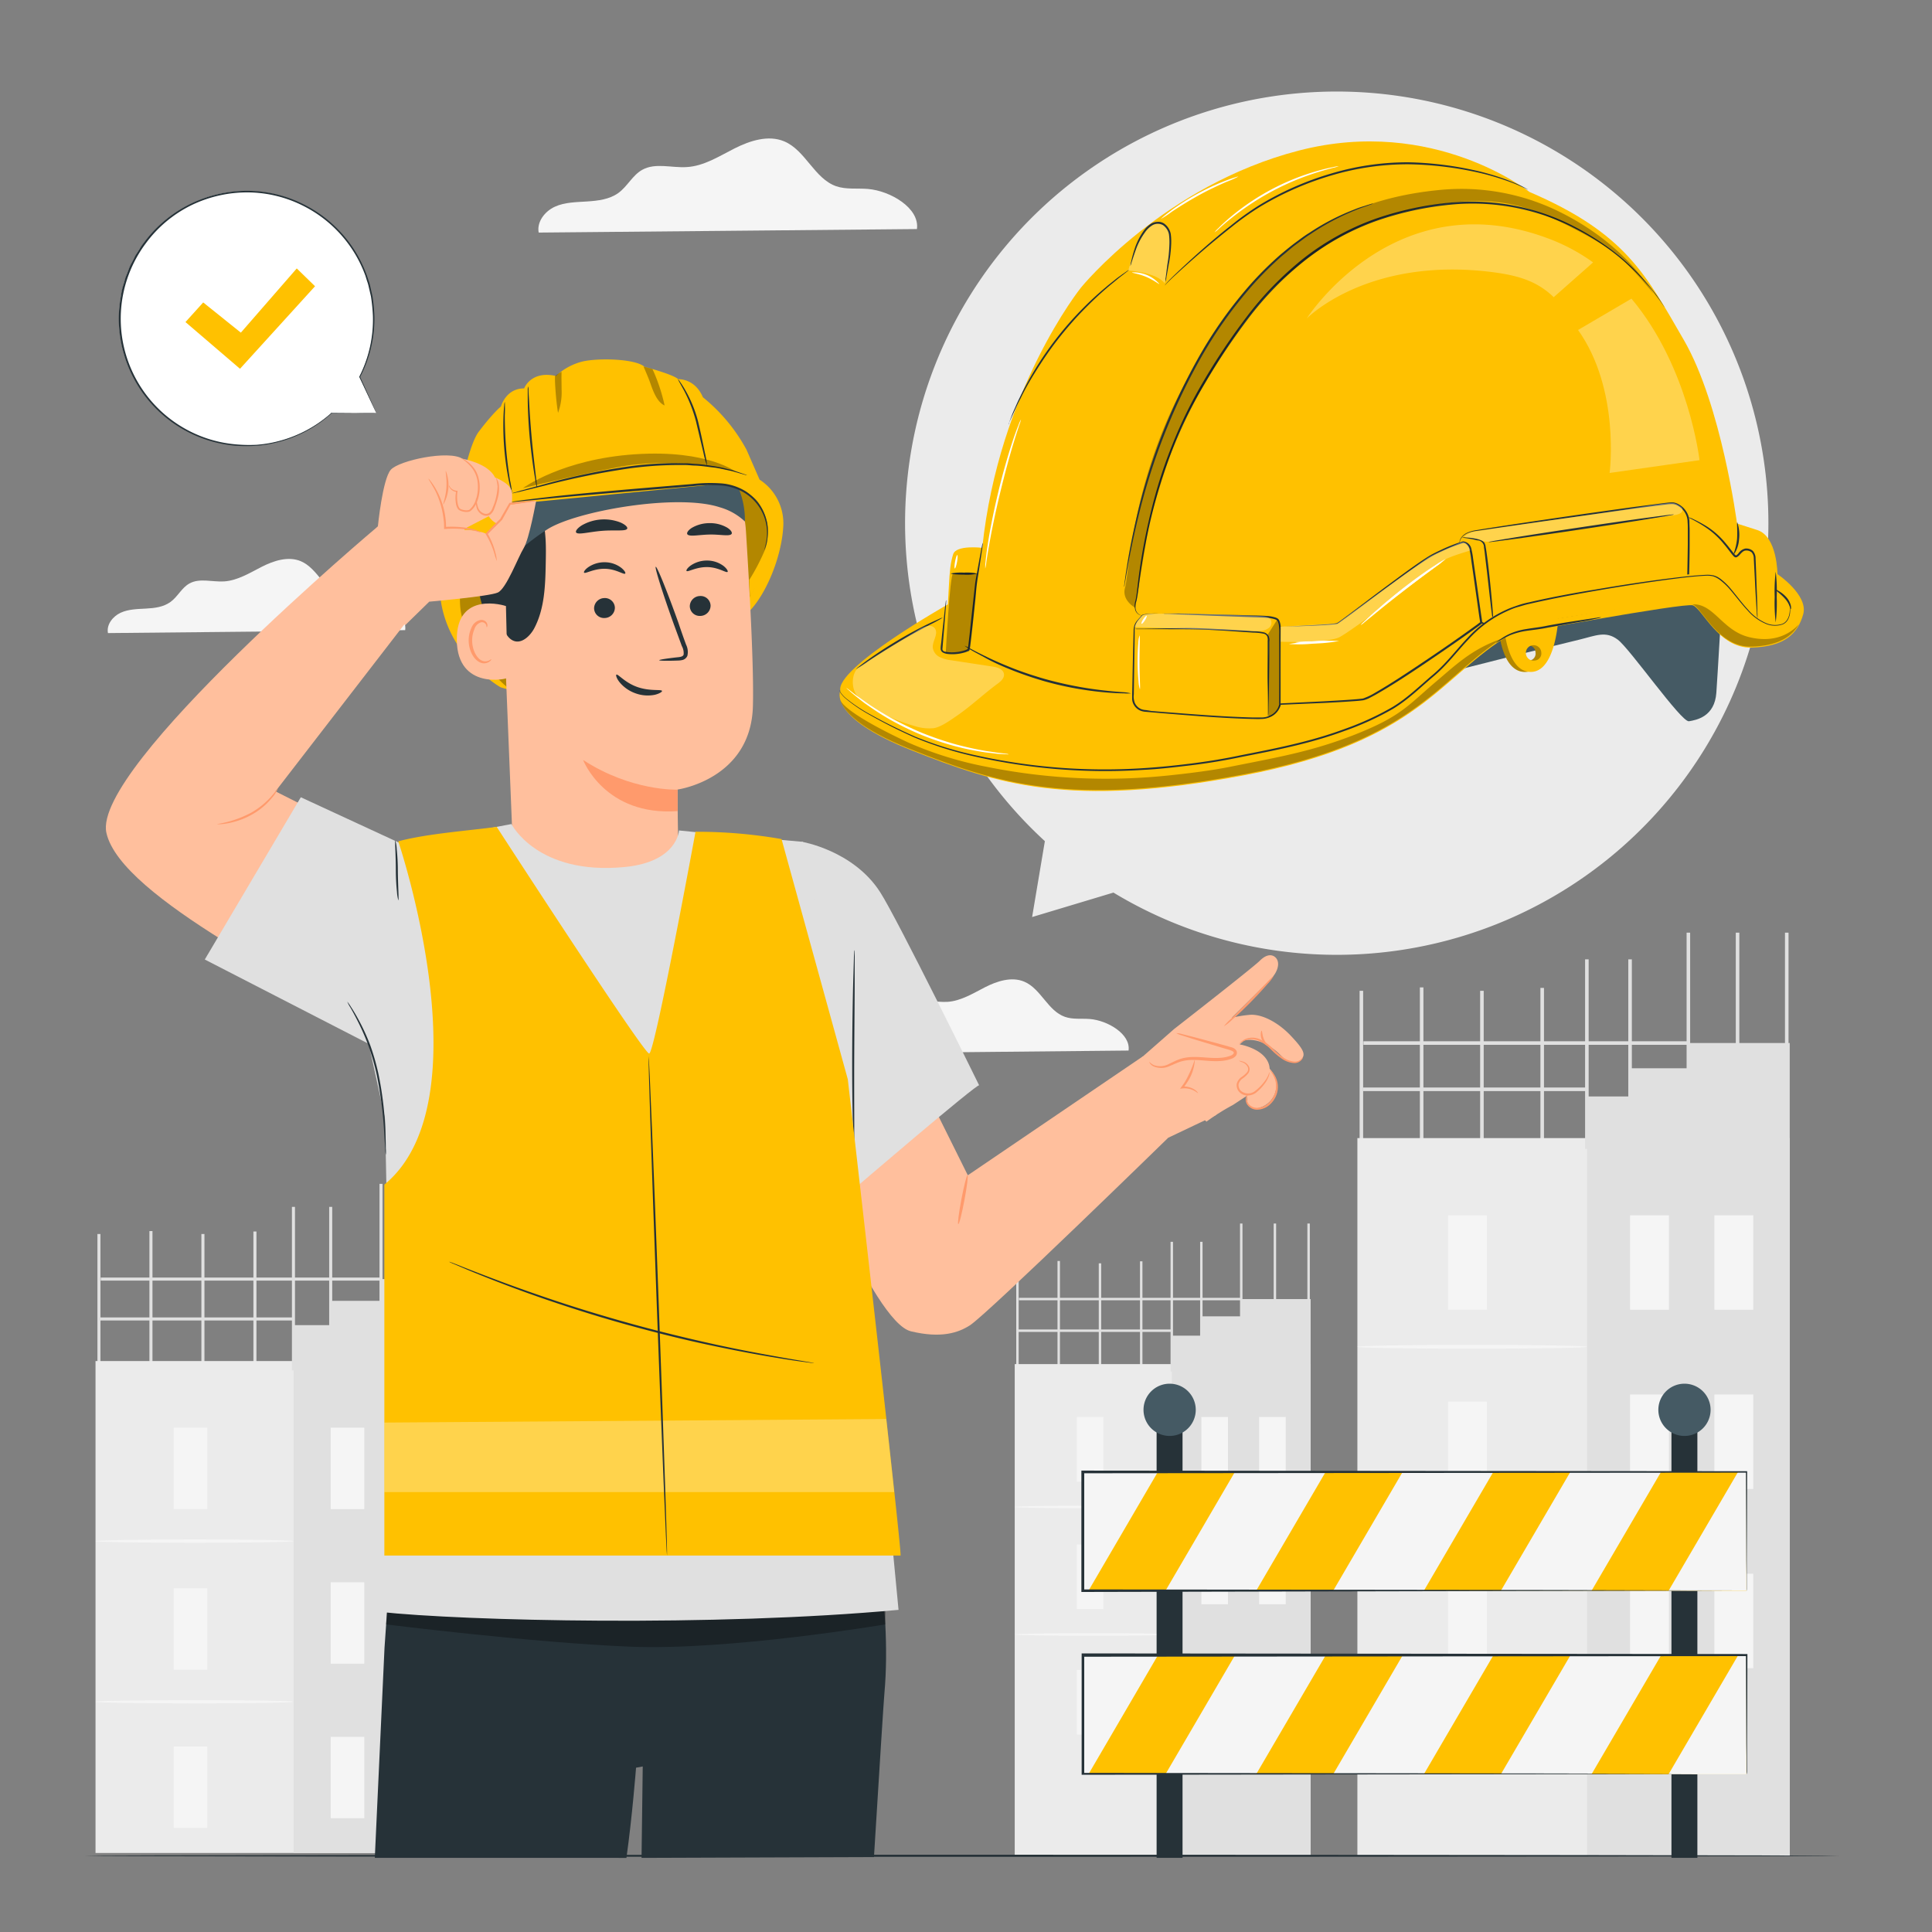 <svg xmlns="http://www.w3.org/2000/svg" viewBox="0 0 500 500"><rect x="0" y="0" width="500" height="500" fill="#808080" stroke="none"/><g id="freepik--background-complete--inject-16"><path d="M237.3,59.28c.75-5.44-6.93-9.92-12.7-10.38-2.75-.23-5.61.19-8.22-.71-5.64-2-7.9-9.27-13.41-11.6-4.12-1.73-8.87-.19-12.86,1.82S182.17,43,177.7,43.24c-3.88.25-8.09-1.19-11.49.71-2.53,1.41-3.86,4.33-6.19,6s-5.26,2-8.09,2.19-5.76.18-8.34,1.36-4.71,3.91-4.18,6.69Z" style="fill:#f5f5f5"></path><path d="M104.86,163.08c.59-4.28-5.44-7.8-10-8.17-2.16-.17-4.41.16-6.46-.55-4.44-1.55-6.21-7.29-10.55-9.12-3.23-1.36-7-.14-10.1,1.44s-6.25,3.56-9.75,3.79c-3.06.19-6.37-.94-9,.55-2,1.11-3,3.41-4.87,4.76s-4.13,1.6-6.35,1.72-4.54.15-6.56,1.08-3.71,3.07-3.28,5.26Z" style="fill:#f5f5f5"></path><path d="M292.07,271.88c.59-4.27-5.44-7.79-10-8.16-2.16-.17-4.41.16-6.46-.56-4.44-1.54-6.21-7.28-10.55-9.11-3.24-1.36-7-.15-10.1,1.43s-6.25,3.57-9.76,3.8c-3.05.19-6.36-.94-9,.55-2,1.11-3,3.4-4.87,4.76s-4.13,1.6-6.36,1.72-4.53.14-6.55,1.07-3.71,3.07-3.29,5.26Z" style="fill:#f5f5f5"></path><rect x="295.03" y="326.43" width="0.63" height="33.58" style="fill:#e0e0e0"></rect><rect x="284.36" y="326.95" width="0.63" height="33.58" style="fill:#e0e0e0"></rect><rect x="273.68" y="326.34" width="0.63" height="33.58" style="fill:#e0e0e0"></rect><rect x="263" y="326.95" width="0.63" height="33.58" style="fill:#e0e0e0"></rect><rect x="262.61" y="353.03" width="76.58" height="127.26" style="fill:#ebebeb"></rect><rect x="303.28" y="353.03" width="35.91" height="127.26" style="fill:#e0e0e0"></rect><rect x="278.67" y="366.71" width="6.89" height="16.73" style="fill:#f5f5f5"></rect><rect x="278.67" y="432.18" width="6.89" height="16.73" style="fill:#f5f5f5"></rect><path d="M303.28,390c0,.19-9.1.34-20.33.34s-20.34-.15-20.34-.34,9.11-.34,20.34-.34S303.28,389.81,303.28,390Z" style="fill:#f5f5f5"></path><rect x="278.67" y="399.69" width="6.89" height="16.73" style="fill:#f5f5f5"></rect><path d="M303.28,423c0,.19-9.1.34-20.33.34s-20.34-.15-20.34-.34,9.11-.34,20.34-.34S303.28,422.8,303.28,423Z" style="fill:#f5f5f5"></path><rect x="310.91" y="366.71" width="6.89" height="16.73" style="fill:#f5f5f5"></rect><rect x="325.85" y="366.71" width="6.89" height="16.73" style="fill:#f5f5f5"></rect><rect x="310.91" y="398.45" width="6.89" height="16.73" style="fill:#f5f5f5"></rect><rect x="325.85" y="398.45" width="6.89" height="16.73" style="fill:#f5f5f5"></rect><rect x="310.91" y="430.19" width="6.89" height="16.73" style="fill:#f5f5f5"></rect><rect x="325.85" y="430.19" width="6.89" height="16.73" style="fill:#f5f5f5"></rect><polygon points="303.28 354.76 303.28 345.66 310.91 345.66 310.91 340.66 321.24 340.66 321.24 336.2 339.19 336.2 339.19 354.05 303.28 354.76" style="fill:#e0e0e0"></polygon><rect x="302.94" y="321.38" width="0.63" height="33.58" style="fill:#e0e0e0"></rect><rect x="310.59" y="321.38" width="0.63" height="33.58" style="fill:#e0e0e0"></rect><rect x="320.92" y="316.65" width="0.63" height="33.58" style="fill:#e0e0e0"></rect><rect x="338.35" y="316.65" width="0.63" height="33.58" style="fill:#e0e0e0"></rect><rect x="329.63" y="316.65" width="0.63" height="33.58" style="fill:#e0e0e0"></rect><rect x="263.6" y="344.07" width="39.68" height="0.63" style="fill:#e0e0e0"></rect><rect x="263.69" y="335.88" width="57.63" height="0.63" style="fill:#e0e0e0"></rect><rect x="398.66" y="255.67" width="0.92" height="49.06" style="fill:#e0e0e0"></rect><rect x="383.06" y="256.42" width="0.92" height="49.06" style="fill:#e0e0e0"></rect><rect x="367.46" y="255.54" width="0.92" height="49.06" style="fill:#e0e0e0"></rect><rect x="351.86" y="256.42" width="0.92" height="49.06" style="fill:#e0e0e0"></rect><rect x="351.29" y="294.54" width="111.89" height="185.76" style="fill:#ebebeb"></rect><rect x="410.72" y="294.54" width="52.46" height="185.76" style="fill:#e0e0e0"></rect><rect x="374.75" y="314.52" width="10.06" height="24.44" style="fill:#f5f5f5"></rect><rect x="374.75" y="410.18" width="10.06" height="24.44" style="fill:#f5f5f5"></rect><path d="M410.72,348.55c0,.28-13.31.5-29.72.5s-29.71-.22-29.71-.5,13.3-.49,29.71-.49S410.72,348.28,410.72,348.55Z" style="fill:#f5f5f5"></path><rect x="374.75" y="362.71" width="10.06" height="24.44" style="fill:#f5f5f5"></rect><path d="M410.72,396.75c0,.27-13.31.5-29.72.5s-29.71-.23-29.71-.5,13.3-.5,29.71-.5S410.72,396.47,410.72,396.75Z" style="fill:#f5f5f5"></path><path d="M410.72,447.53c0,.27-13.31.49-29.72.49s-29.71-.22-29.71-.49,13.3-.5,29.71-.5S410.72,447.25,410.72,447.53Z" style="fill:#f5f5f5"></path><rect x="421.86" y="314.52" width="10.06" height="24.44" style="fill:#f5f5f5"></rect><rect x="443.68" y="314.52" width="10.06" height="24.44" style="fill:#f5f5f5"></rect><rect x="421.86" y="360.9" width="10.06" height="24.44" style="fill:#f5f5f5"></rect><rect x="443.68" y="360.9" width="10.06" height="24.44" style="fill:#f5f5f5"></rect><rect x="421.86" y="407.28" width="10.06" height="24.44" style="fill:#f5f5f5"></rect><rect x="443.68" y="407.28" width="10.06" height="24.44" style="fill:#f5f5f5"></rect><polygon points="410.72 297.06 410.72 283.76 421.86 283.76 421.86 276.46 436.95 276.46 436.95 269.94 463.18 269.94 463.18 296.02 410.72 297.06" style="fill:#e0e0e0"></polygon><rect x="410.22" y="248.28" width="0.92" height="49.06" style="fill:#e0e0e0"></rect><rect x="421.4" y="248.28" width="0.92" height="49.06" style="fill:#e0e0e0"></rect><rect x="436.49" y="241.37" width="0.92" height="49.06" style="fill:#e0e0e0"></rect><rect x="461.95" y="241.37" width="0.92" height="49.06" style="fill:#e0e0e0"></rect><rect x="449.22" y="241.37" width="0.92" height="49.06" style="fill:#e0e0e0"></rect><rect x="352.74" y="281.45" width="57.98" height="0.92" style="fill:#e0e0e0"></rect><rect x="352.86" y="269.48" width="84.21" height="0.92" style="fill:#e0e0e0"></rect><rect x="65.58" y="318.71" width="0.79" height="42.32" style="fill:#e0e0e0"></rect><rect x="52.12" y="319.36" width="0.79" height="42.32" style="fill:#e0e0e0"></rect><rect x="38.67" y="318.6" width="0.79" height="42.32" style="fill:#e0e0e0"></rect><rect x="25.21" y="319.36" width="0.79" height="42.32" style="fill:#e0e0e0"></rect><rect x="24.72" y="352.24" width="96.52" height="127.31" style="fill:#ebebeb"></rect><rect x="75.98" y="352.24" width="45.26" height="127.31" style="fill:#e0e0e0"></rect><rect x="44.95" y="369.48" width="8.68" height="21.08" style="fill:#f5f5f5"></rect><rect x="44.95" y="452" width="8.68" height="21.08" style="fill:#f5f5f5"></rect><path d="M76,398.84c0,.23-11.48.43-25.63.43s-25.63-.2-25.63-.43,11.47-.43,25.63-.43S76,398.6,76,398.84Z" style="fill:#f5f5f5"></path><rect x="44.95" y="411.05" width="8.68" height="21.08" style="fill:#f5f5f5"></rect><path d="M76,440.41c0,.24-11.48.43-25.63.43s-25.63-.19-25.63-.43S36.19,440,50.35,440,76,440.17,76,440.41Z" style="fill:#f5f5f5"></path><rect x="85.59" y="369.48" width="8.68" height="21.08" style="fill:#f5f5f5"></rect><rect x="104.42" y="369.48" width="8.68" height="21.08" style="fill:#f5f5f5"></rect><rect x="85.59" y="409.49" width="8.68" height="21.08" style="fill:#f5f5f5"></rect><rect x="104.42" y="409.49" width="8.68" height="21.08" style="fill:#f5f5f5"></rect><rect x="85.59" y="449.49" width="8.68" height="21.08" style="fill:#f5f5f5"></rect><rect x="104.42" y="449.49" width="8.68" height="21.08" style="fill:#f5f5f5"></rect><polygon points="75.98 354.42 75.98 342.95 85.59 342.95 85.59 336.65 98.61 336.65 98.61 331.02 121.24 331.02 121.24 353.52 75.98 354.42" style="fill:#e0e0e0"></polygon><rect x="75.55" y="312.34" width="0.79" height="42.32" style="fill:#e0e0e0"></rect><rect x="85.19" y="312.34" width="0.79" height="42.32" style="fill:#e0e0e0"></rect><rect x="98.21" y="306.38" width="0.79" height="42.32" style="fill:#e0e0e0"></rect><rect x="120.17" y="306.38" width="0.79" height="42.32" style="fill:#e0e0e0"></rect><rect x="109.19" y="306.38" width="0.79" height="42.32" style="fill:#e0e0e0"></rect><rect x="25.97" y="340.95" width="50.01" height="0.79" style="fill:#e0e0e0"></rect><rect x="26.07" y="330.63" width="72.64" height="0.79" style="fill:#e0e0e0"></rect><path d="M345.91,23.69a111.7,111.7,0,0,0-75.5,194l-3.3,19.64L288.16,231A111.71,111.71,0,1,0,345.91,23.69Z" style="fill:#ebebeb"></path></g><g id="freepik--Table--inject-16"><path d="M476.15,480.29c0,.15-101.7.26-227.14.26s-227.16-.11-227.16-.26S123.53,480,249,480,476.15,480.15,476.15,480.29Z" style="fill:#263238"></path></g><g id="freepik--Fence--inject-16"><rect x="299.33" y="369.08" width="6.71" height="111.73" style="fill:#263238"></rect><path d="M309.46,364.86a6.76,6.76,0,1,1-6.76-6.76A6.76,6.76,0,0,1,309.46,364.86Z" style="fill:#455a64"></path><rect x="432.57" y="369.08" width="6.71" height="111.73" style="fill:#263238"></rect><path d="M442.7,364.86a6.76,6.76,0,1,1-6.76-6.76A6.76,6.76,0,0,1,442.7,364.86Z" style="fill:#455a64"></path><rect x="280.19" y="380.97" width="171.78" height="30.73" style="fill:#FFC100"></rect><polygon points="299.63 380.97 299.33 381.48 281.68 411.71 280.19 411.71 280.19 380.97 299.63 380.97" style="fill:#f5f5f5"></polygon><polygon points="343.05 380.97 325.08 411.71 301.61 411.71 308.75 399.5 319.57 380.97 343.05 380.97" style="fill:#f5f5f5"></polygon><polygon points="386.45 380.97 368.48 411.71 345.01 411.71 362.98 380.97 386.45 380.97" style="fill:#f5f5f5"></polygon><polygon points="429.85 380.98 411.88 411.71 388.41 411.71 406.38 380.98 429.85 380.98" style="fill:#f5f5f5"></polygon><polygon points="451.97 380.98 451.97 411.71 431.81 411.71 449.78 380.98 451.97 380.98" style="fill:#f5f5f5"></polygon><rect x="280.19" y="428.45" width="171.78" height="30.73" style="fill:#FFC100"></rect><polygon points="299.63 428.45 299.33 428.96 281.68 459.19 280.19 459.19 280.19 428.45 299.63 428.45" style="fill:#f5f5f5"></polygon><polygon points="343.05 428.45 325.08 459.19 301.61 459.19 308.75 446.98 319.57 428.45 343.05 428.45" style="fill:#f5f5f5"></polygon><polygon points="386.45 428.45 368.48 459.19 345.01 459.19 362.98 428.45 386.45 428.45" style="fill:#f5f5f5"></polygon><polygon points="429.85 428.46 411.88 459.19 388.41 459.19 406.38 428.46 429.85 428.46" style="fill:#f5f5f5"></polygon><polygon points="451.97 428.46 451.97 459.19 431.81 459.19 449.78 428.46 451.97 428.46" style="fill:#f5f5f5"></polygon><path d="M452,411.71s0-.19,0-.53,0-.88,0-1.54c0-1.37,0-3.37-.05-6,0-5.24-.05-12.9-.1-22.7l.18.18-171.77.16h0l.34-.34v30.74l-.34-.34,122.29.15,36.27.1,9.79,0,2.55,0,.88,0-.84,0-2.5,0-9.72.05-36.19.09L280.19,412h-.33v-.33c0-9.87,0-20.21,0-30.74v-.34h.35l171.77.16h.18V381c0,9.85-.08,17.54-.1,22.8,0,2.59,0,4.57,0,5.93,0,.66,0,1.15,0,1.51S452,411.71,452,411.71Z" style="fill:#263238"></path><path d="M452,459.19s0-.19,0-.53,0-.87,0-1.54c0-1.37,0-3.37-.05-6,0-5.24-.05-12.89-.1-22.7l.18.18-171.77.16h0l.34-.34v30.74l-.34-.34,122.29.15,36.27.1,9.79,0,2.55,0c.58,0,.88,0,.88,0l-.84,0-2.5,0-9.72,0-36.19.09-122.53.15h-.33v-.33c0-9.87,0-20.21,0-30.74v-.34h.35l171.77.16h.18v.18c0,9.85-.08,17.55-.1,22.8,0,2.59,0,4.58,0,5.93,0,.66,0,1.16,0,1.51S452,459.19,452,459.19Z" style="fill:#263238"></path></g><g id="freepik--speech-bubble--inject-16"><path d="M97.36,106.89,93,97.53a32.94,32.94,0,1,0-7.21,9.34H97.36Z" style="fill:#fff"></path><path d="M97.36,106.89h-.77l-2.22,0-8.55-.07.09.16v0a.1.1,0,0,0,0-.14.1.1,0,0,0-.12,0,32.84,32.84,0,0,1-14.36,7.49,31.59,31.59,0,0,1-5,.78A37.92,37.92,0,0,1,61,115a32.41,32.41,0,0,1-11.33-3.12,32.63,32.63,0,0,1-12-48.82A32.33,32.33,0,0,1,49.75,53a33.21,33.21,0,0,1,14.68-3.21,32.22,32.22,0,0,1,13.75,3.33,32.77,32.77,0,0,1,16.4,18.27L95,72.76a9.42,9.42,0,0,1,.39,1.32c.21.89.41,1.77.61,2.63a46.06,46.06,0,0,1,.51,5.07A32.72,32.72,0,0,1,93,97.48a.14.14,0,0,0,0,.09l3.26,6.91c.37.78.65,1.38.85,1.79s.3.62.3.62l-.26-.59c-.18-.42-.45-1-.8-1.79-.72-1.61-1.79-4-3.17-7v.08a32.72,32.72,0,0,0,3.71-15.79,47,47,0,0,0-.49-5.13c-.2-.87-.4-1.75-.6-2.65a8.93,8.93,0,0,0-.39-1.34l-.45-1.34A33.08,33.08,0,0,0,78.37,52.78a32.41,32.41,0,0,0-13.93-3.39,33.63,33.63,0,0,0-14.88,3.23A33,33,0,0,0,37.25,62.77a15.52,15.52,0,0,0-1.13,1.65l-1.07,1.69-.9,1.77a13.2,13.2,0,0,0-.83,1.79c-.23.61-.47,1.22-.71,1.83s-.38,1.25-.58,1.87-.37,1.25-.5,1.88-.23,1.27-.34,1.91a32.39,32.39,0,0,0,1,14.89A33,33,0,0,0,61,115.35a38.66,38.66,0,0,0,5.48,0,32.08,32.08,0,0,0,5-.81,32.77,32.77,0,0,0,14.42-7.64l-.15-.13v0a.1.1,0,0,0,0,.14l0,0,8.63-.06,2.19,0Z" style="fill:#263238"></path><polygon points="48 83.35 52.59 78.27 62.33 86.09 76.8 69.47 81.53 74.08 62.11 95.44 48 83.35" style="fill:#FFC100"></polygon></g><g id="freepik--Hat--inject-16"><path d="M375.37,174c.32-.41,28.93-7.38,33.32-8.45s6.86-2.35,10,0,16.46,21.43,18.41,21.11,6.66-1.18,7.09-7.39,1.28-21.32,1.28-21.32l-8.37-5.36s-45.84,6.86-46.16,7-15.54,11.15-15.54,11.15Z" style="fill:#455a64"></path><path d="M398.79,158.37l-11.15,2.21S388,174,394.75,173.9s7.16-15.21,7.16-15.21Zm-3,12.58a2,2,0,1,1,1.64-2A1.81,1.81,0,0,1,395.77,171Z" style="fill:#FFC100"></path><path d="M398.75,158.36l-11.14,2.2s.35,13.4,7.1,13.33,7.17-15.21,7.17-15.21Zm-3,12.58a2,2,0,1,1,1.63-2A1.82,1.82,0,0,1,395.74,170.94Z" style="opacity:0.3"></path><path d="M400.26,158.36l-11.14,2.2s.35,13.4,7.1,13.33,7.17-15.21,7.17-15.21Zm-3,12.58a2,2,0,1,1,1.63-2A1.82,1.82,0,0,1,397.25,170.94Z" style="fill:#FFC100"></path><path d="M217.48,178.77s-3.42,6.8,18.55,15.46,40.63,15,86,6.4,50.67-25.66,68.74-36.36c0,0,44.94-8.32,47.32-7.61s6.66,11.18,15.22,10.94S465.24,164,466.66,159,460,148.58,460,148.58s0-9.75-5.23-11.41l-5.23-1.67s-4-30.67-13.79-47.55-15-27.58-39.94-38.28c0,0-24.73-19.74-59.68-10.7S279.78,74.4,279.78,74.4s-21.29,26.48-25.57,67.38c0,0-6.73-.83-7.53,1.65-.67,2.07-.91,4.36-1.12,8.43l-.26,4.56S216.16,172.86,217.48,178.77Z" style="fill:#FFC100"></path><path d="M292,70s7.39.49,9.42,3.33c0,0,4.34-15.72-1.62-15.75C295.13,57.6,292,70,292,70Z" style="fill:#fff;opacity:0.3"></path><path d="M395.37,49.05s-.09,0-.25-.11l-.71-.34c-.63-.29-1.56-.72-2.79-1.2a66.57,66.57,0,0,0-10.72-3.1,89.09,89.09,0,0,0-16.43-1.79,69.56,69.56,0,0,0-20,2.92A79.24,79.24,0,0,0,326,53.57a74,74,0,0,0-7.2,5.12c-2.19,1.72-4.18,3.37-6,4.89-3.6,3.06-6.44,5.61-8.38,7.4-1,.9-1.71,1.61-2.21,2.1q-.36.36-.54.57a1.24,1.24,0,0,0-.16.21c-.12-.08.87-1.19,2.77-3s4.71-4.44,8.28-7.54c1.79-1.54,3.77-3.21,6-4.95a72.67,72.67,0,0,1,7.22-5.19,77.87,77.87,0,0,1,18.6-8.23A69,69,0,0,1,364.47,42,87.25,87.25,0,0,1,381,43.94a61.33,61.33,0,0,1,10.71,3.28,29.41,29.41,0,0,1,2.77,1.29l.69.39A1,1,0,0,1,395.37,49.05Z" style="fill:#263238"></path><path d="M430.83,79.6l-.32-.44-.91-1.32c-.41-.57-.94-1.26-1.55-2.09S426.67,74,425.77,73A61.45,61.45,0,0,0,408,59.32,57.26,57.26,0,0,0,393.36,54a58.35,58.35,0,0,0-17.79-1.05,82.3,82.3,0,0,0-19.28,4.19,66,66,0,0,0-18.51,10.19A84.07,84.07,0,0,0,323,82.49a169.41,169.41,0,0,0-11,16.44,118.21,118.21,0,0,0-8,16,123.52,123.52,0,0,0-5,14.79A161.72,161.72,0,0,0,294.68,152c-.19,1.32-.32,2.5-.57,3.51A3.91,3.91,0,0,0,294,158a2.12,2.12,0,0,0,1,1.12,4.68,4.68,0,0,0,.51.19,1.57,1.57,0,0,1-.53-.14,2.12,2.12,0,0,1-1.12-1.13,4,4,0,0,1,0-2.6c.23-1,.35-2.18.52-3.5a154.22,154.22,0,0,1,4.18-22.27,121.88,121.88,0,0,1,4.95-14.86,117.71,117.71,0,0,1,7.95-16.13,166.73,166.73,0,0,1,11.05-16.51,84.39,84.39,0,0,1,14.85-15.3,66.17,66.17,0,0,1,18.65-10.26,83.13,83.13,0,0,1,19.41-4.19,58.53,58.53,0,0,1,17.93,1.11A57,57,0,0,1,408.12,59a65.51,65.51,0,0,1,10.79,7.11,56.9,56.9,0,0,1,7,6.8c.89,1,1.61,1.95,2.25,2.76s1.12,1.54,1.51,2.12l.87,1.35C430.75,79.44,430.83,79.6,430.83,79.6Z" style="fill:#263238"></path><path d="M428,76.08c-6.91-10.87-16.72-17.58-25.15-21.63a57.29,57.29,0,0,0-30.33-5.28c-32.69,3.13-48.75,21.52-63.22,45.46-16.3,27-17.11,54-18.12,57.38s2.63,5.28,2.63,5.28,3.34-20.74,3.73-22.39,5.47-19.42,9.07-26.39,15.25-27.55,24-35.14,17.59-15.21,35.15-19.23,26.27-1.49,32.5.88,17.4,8.29,21,11.54A108,108,0,0,1,428,76.08Z" style="opacity:0.3"></path><path d="M377.73,140.46s0-2.39,3.64-3.08,49.62-7.29,51.44-7.18a5,5,0,0,1,4.11,4c.34,2.05,0,14.71,0,14.71l-.13.6a7.11,7.11,0,0,1-5.73,5.54c-12,2.11-42.69,7.44-44.89,7a14,14,0,0,1-4.8-2.05Z" style="fill:#FFC100"></path><path d="M377.73,140.46s0,.11.08.33.12.57.21,1l.77,3.83c.64,3.37,1.58,8.24,2.75,14.32l-.07-.1a13.79,13.79,0,0,0,2.38,1.26,8.94,8.94,0,0,0,2.73.75c1.92-.05,4-.4,6.15-.68,4.3-.62,8.95-1.37,13.89-2.18l15.59-2.65,8.31-1.46a7,7,0,0,0,3.78-1.65,6.9,6.9,0,0,0,2.18-3.54c.07-.27.12-.57.18-.83v.05q.09-4.05.14-8,0-2,0-3.9c0-.64,0-1.29-.06-1.92a4.59,4.59,0,0,0-.35-1.78,5,5,0,0,0-2.41-2.55,3,3,0,0,0-1.69-.29c-.58,0-1.21.13-1.81.19l-7.1.9L398.86,135l-16.51,2.37a9.22,9.22,0,0,0-2.51.62,3.85,3.85,0,0,0-1.5,1.1,2.91,2.91,0,0,0-.61,1.42,1.07,1.07,0,0,1,0-.41,2.89,2.89,0,0,1,.5-1.07,3.73,3.73,0,0,1,1.52-1.18,9.37,9.37,0,0,1,2.54-.68c3.88-.64,9.52-1.5,16.48-2.53s15.27-2.23,24.52-3.49l7.1-.92c.62-.07,1.21-.15,1.85-.2a3.37,3.37,0,0,1,1.92.34,5.46,5.46,0,0,1,2.67,2.81,5.09,5.09,0,0,1,.39,1.94c0,.65.05,1.3.06,1.94,0,1.3,0,2.6,0,3.91,0,2.63-.07,5.29-.14,8V149c-.06.26-.11.54-.19.84a7.44,7.44,0,0,1-2.34,3.82,7.64,7.64,0,0,1-4,1.76l-8.31,1.45-15.61,2.61c-4.94.81-9.59,1.54-13.9,2.14-2.17.26-4.2.6-6.24.64a9,9,0,0,1-2.84-.79,14.3,14.3,0,0,1-2.44-1.33l0,0V160c-1.11-6.11-2-11-2.61-14.37-.29-1.65-.52-2.94-.67-3.84l-.16-1A1.27,1.27,0,0,1,377.73,140.46Z" style="fill:#263238"></path><g style="opacity:0.3"><path d="M381.47,137.6c15-2.4,29.34-4.14,44.31-6.57,2-.32,4.26-.68,6.28-.83a3,3,0,0,1,2.23.48c.46.3,1.17.63,1.15,1.18,0,1.2-1.6,1.38-2.79,1.57-15.37,2.38-31,4.35-46.34,6.73a8.5,8.5,0,0,1-3.24-.27c-1-.16-2.7-.6-4.17-.94A4.81,4.81,0,0,1,381.47,137.6Z" style="fill:#fff"></path></g><path d="M386.46,161.16a3.51,3.51,0,0,1-.2-1c-.11-.78-.23-1.73-.37-2.83-.29-2.53-.66-5.77-1.06-9.36-.22-1.82-.43-3.55-.61-5.15-.06-.39-.11-.78-.17-1.14a1.75,1.75,0,0,0-1.8-1.84c-2.3-.61-3.83-.63-3.81-.73a3.09,3.09,0,0,1,1.05,0,14.72,14.72,0,0,1,2.86.4,4.75,4.75,0,0,1,.92.31,2,2,0,0,1,.91.67,3.27,3.27,0,0,1,.32,1.13c.08.37.13.76.19,1.15.23,1.59.45,3.33.65,5.16.41,3.66.72,7,.92,9.38.09,1.2.16,2.18.2,2.85A4.7,4.7,0,0,1,386.46,161.16Z" style="fill:#263238"></path><path d="M301.12,158.79h1l2.94,0,10.9.26,7.6.2c1.37.05,2.78.05,4.26.16a9,9,0,0,1,2.25.39,2.57,2.57,0,0,1,.56.26,1.21,1.21,0,0,1,.44.52,4,4,0,0,1,.33,1.18,14.79,14.79,0,0,1,.11,2.4v2.42c0,1.63,0,3.3,0,5,0,3.41,0,7,0,10.62v0h0a4.71,4.71,0,0,1-2.86,3.4,5.56,5.56,0,0,1-2.27.47c-.76.05-1.52,0-2.28,0-8.38-.22-16.31-.93-23.54-1.51l-2.67-.23-1.31-.11a4.48,4.48,0,0,1-1.33-.26,3.52,3.52,0,0,1-1.94-1.79A3.33,3.33,0,0,1,293,181c0-.45,0-.84,0-1.25.07-3.21.13-6.21.19-8.95s.13-5.21.18-7.39a5.22,5.22,0,0,1,.22-1.59,4,4,0,0,1,.77-1.29l.89-1,.2-.24a.63.63,0,0,1,.29-.2,2.87,2.87,0,0,1,.6-.14,27.33,27.33,0,0,1,3.53-.2h.92l.31,0a1.2,1.2,0,0,1-.31,0l-.92,0a33.63,33.63,0,0,0-3.5.3,2.78,2.78,0,0,0-.55.14.35.35,0,0,0-.2.14l-.2.24-.87,1a3.84,3.84,0,0,0-.7,1.21,4.66,4.66,0,0,0-.19,1.52c0,2.18-.06,4.65-.1,7.39s-.08,5.74-.13,9a4.44,4.44,0,0,0,.3,2.3,3.13,3.13,0,0,0,1.7,1.56,4.19,4.19,0,0,0,1.21.22L298,184l2.67.22c7.22.55,15.16,1.24,23.5,1.46.76,0,1.52,0,2.25,0a4.78,4.78,0,0,0,2.09-.43,4.22,4.22,0,0,0,2.56-3v0c0-3.66,0-7.21,0-10.63,0-1.7,0-3.37,0-5v-2.42a13.65,13.65,0,0,0-.09-2.32,3.86,3.86,0,0,0-.28-1.05.74.74,0,0,0-.28-.34,2.26,2.26,0,0,0-.47-.22,8.42,8.42,0,0,0-2.13-.38c-1.45-.11-2.88-.13-4.25-.18l-7.59-.27L305.08,159l-2.94-.14-.76,0A1.11,1.11,0,0,1,301.12,158.79Z" style="fill:#263238"></path><path d="M328.19,185.36a2.44,2.44,0,0,1-.05-.56c0-.43,0-1,0-1.62,0-1.47,0-3.49-.07-5.94s0-5.51,0-8.81c0-.84,0-1.67,0-2.57a2.48,2.48,0,0,0-.13-1.17A1.37,1.37,0,0,0,327,164a13.93,13.93,0,0,0-2.67-.28l-2.83-.19c-3.82-.26-7.46-.5-10.77-.61s-6.29-.06-8.81-.09l-5.94,0-1.62,0a2.44,2.44,0,0,1-.56-.05,2.05,2.05,0,0,1,.56-.06l1.62,0,5.94-.12c2.5,0,5.5-.14,8.82,0s7,.31,10.79.57l2.83.19a14.29,14.29,0,0,1,2.8.31,1.91,1.91,0,0,1,1.16.95,2.71,2.71,0,0,1,.17,1.41c0,.84,0,1.71,0,2.53,0,3.3-.06,6.29-.08,8.82s-.08,4.47-.1,5.95c0,.65,0,1.18-.05,1.61A2.05,2.05,0,0,1,328.19,185.36Z" style="fill:#263238"></path><path d="M328,164.36l2.58-4.06s.87.72.73,4.06c-.1,2.32.31,17.93,0,18.38s-1.52,2.67-3,2.81c0,0-.19-14.67,0-15.83S328.44,164.36,328,164.36Z" style="opacity:0.3"></path><path d="M295,178.36a7.55,7.55,0,0,1-.34-2c-.13-1.26-.24-3-.25-4.94s.07-3.69.18-4.95a7.45,7.45,0,0,1,.31-2c.15,0,0,3.14,0,7S295.16,178.34,295,178.36Z" style="fill:#fff"></path><g style="opacity:0.3"><path d="M328.91,160.46c-.45-.82-1.55-.92-2.48-1-9.29-.43-18.35-.78-27.79-.61a7.41,7.41,0,0,0-2.74.29c-.88.37-1.92,2.08-2.23,3l.11.14,29.29,1a19.87,19.87,0,0,0,3.18,0,3.89,3.89,0,0,0,2.15-.79A1.75,1.75,0,0,0,328.91,160.46Z" style="fill:#fff"></path></g><path d="M331.42,162.2s13.63-.47,14.61-.86,20.36-15.57,25.06-17.92a45.8,45.8,0,0,1,7.53-3.12s1.62-.07,2,2.38c.35,2,2.58,18.29,2.68,18.48S356.21,180.53,352.78,181s-21.48,1.22-21.48,1.22Z" style="fill:#FFC100"></path><path d="M331.42,162.2s0,.13,0,.37,0,.6,0,1c0,.93,0,2.26,0,4,0,3.45,0,8.44,0,14.66l-.18-.18,11.53-.56c2.1-.12,4.29-.24,6.55-.4,1.12-.09,2.29-.16,3.42-.32a15.66,15.66,0,0,0,3.14-1.49c4.17-2.4,8.41-5.23,12.82-8.19s8.94-6.09,13.51-9.41l.6-.46.15-.11.07-.06c.06-.05-.05,0,0,.13s.06.05,0,0l0-.13,0-.21-.23-1.51-.42-3c-.28-2-.56-3.93-.83-5.86s-.55-3.82-.81-5.68a24,24,0,0,0-.47-2.72,2.52,2.52,0,0,0-.61-1.08,1.6,1.6,0,0,0-1-.48h.05a42.33,42.33,0,0,0-5.31,2.06c-.85.39-1.7.78-2.49,1.21s-1.56.93-2.31,1.41c-3,2-5.76,4-8.38,5.92-5.24,3.82-9.78,7.31-13.67,10.07l-.4.25a4.35,4.35,0,0,1-.46.11l-.86.09c-.57.06-1.11.09-1.64.13l-3,.16-4.75.18-3,.08h-.76a.76.76,0,0,1-.26,0l.26,0,.76,0,3-.15,4.74-.26,3-.2c.53,0,1.07-.08,1.63-.14.28,0,.56-.06.84-.1l.39-.09.35-.22c3.84-2.78,8.36-6.31,13.59-10.16,2.61-1.93,5.38-4,8.37-6,.76-.49,1.52-1,2.35-1.44s1.65-.83,2.51-1.23a42.6,42.6,0,0,1,5.38-2.09h.05a2.41,2.41,0,0,1,2.14,1.9,23,23,0,0,1,.49,2.79c.27,1.87.54,3.76.82,5.69s.55,3.88.83,5.86c.14,1,.29,2,.43,3l.23,1.49,0,.17V161a.66.66,0,0,1,0,.18.43.43,0,0,1-.16.27l-.07.06-.16.12-.62.46c-4.58,3.34-9.13,6.45-13.53,9.43s-8.67,5.77-12.87,8.18c-.53.29-1.05.58-1.59.85a7.16,7.16,0,0,1-1.71.67c-1.18.17-2.33.23-3.46.31-2.27.16-4.45.27-6.56.38l-11.54.49h-.18v-.18c.08-6.27.14-11.29.19-14.77,0-1.69.05-3,.06-3.93,0-.42,0-.76,0-1A1.19,1.19,0,0,1,331.42,162.2Z" style="fill:#263238"></path><path d="M217.31,180.79l.05,0s-.93,2.7,17.62,11.39a94.14,94.14,0,0,0,20.49,6.33,155.82,155.82,0,0,0,47.21,2.19c5.36-.56,11-1.28,15.64-2.21,12-2.4,21-3.89,32.31-8.33,11.73-4.63,13.6-7.38,20.54-13.26,5.38-4.56,9.65-8.85,17.49-11.52.66-.43,1.33-.85,2-1.26,0,0,40.93-7.58,46.73-7.65a11.58,11.58,0,0,1,1.29,0c5,.3,7.31,6.83,13.89,8.46,7,1.74,11.12-1.29,12.92-3.22a13.37,13.37,0,0,0,1.21-2.93c1.42-5-6.66-10.46-6.66-10.46s-.19-9.62-5.42-11.29l-5.24-1.66s-4-30.67-13.79-47.56-15-27.58-39.94-38.28c0,0-24.73-19.73-59.68-10.7S279.65,74.2,279.65,74.2s-21.28,26.49-25.56,67.38c0,0-6.73-.83-7.54,1.66-.66,2.07-.91,4.35-1.12,8.43l-.25,4.56S216,172.67,217.36,178.58A3.33,3.33,0,0,0,217.31,180.79Z" style="fill:none"></path><path d="M452.6,164.87c-6.58-1.63-8.91-8.16-13.89-8.46a11.58,11.58,0,0,0-1.29,0,2.13,2.13,0,0,1,.58,0c2.38.71,6.66,11.17,15.22,10.94,6.76-.19,10.37-2.39,12.3-5.76C463.72,163.58,459.63,166.61,452.6,164.87Z" style="opacity:0.3"></path><path d="M350.63,190.12c-11.28,4.44-20.35,5.93-32.31,8.33-4.63.93-10.28,1.65-15.64,2.21a155.82,155.82,0,0,1-47.21-2.19A94.14,94.14,0,0,1,235,192.14c-18.55-8.69-17.62-11.39-17.62-11.39l-.05,0c.69,2.69,4.18,7.57,18.59,13.24,21.87,8.62,40.63,15,86,6.41,43.67-8.23,50.22-24.36,66.72-35.1-7.84,2.67-12.11,7-17.49,11.52C364.23,182.74,362.36,185.49,350.63,190.12Z" style="opacity:0.3"></path><path d="M433.2,133.15a1.53,1.53,0,0,1-.48.13l-1.39.26-5.12.84c-4.33.7-10.32,1.62-16.94,2.61s-12.62,1.85-17,2.45l-5.15.68-1.4.16a1.72,1.72,0,0,1-.5,0,2.14,2.14,0,0,1,.48-.12l1.39-.26,5.12-.84c4.34-.7,10.32-1.62,16.94-2.61s12.61-1.85,17-2.45l5.15-.68,1.4-.16A2.09,2.09,0,0,1,433.2,133.15Z" style="fill:#263238"></path><path d="M292.69,179.44a10.29,10.29,0,0,1-1.78,0c-1.15,0-2.81-.08-4.85-.25a86.09,86.09,0,0,1-15.76-2.89c-3-.87-5.83-1.85-8.35-2.85s-4.75-2-6.57-3-3.28-1.74-4.26-2.34a12.22,12.22,0,0,1-1.5-1,11.25,11.25,0,0,1,1.6.79c1,.55,2.48,1.3,4.32,2.19s4.07,1.86,6.58,2.85,5.33,1.93,8.33,2.79a96.26,96.26,0,0,0,15.64,3c2,.22,3.68.36,4.82.42A11.79,11.79,0,0,1,292.69,179.44Z" style="fill:#263238"></path><path d="M244.86,155.3a1.73,1.73,0,0,1,0,.5c0,.38-.05.84-.08,1.4-.11,1.29-.24,3-.41,5.14-.09,1.1-.19,2.28-.3,3.55-.05.64-.11,1.29-.17,2s.72.8,1.37.88a11.16,11.16,0,0,0,4.36-.44,3.28,3.28,0,0,0,.52-.2,1,1,0,0,0,.32-.21c.06-.3.12-.76.17-1.14.09-.8.18-1.61.28-2.44.35-3.3.69-6.44,1-9.31l.45-4.07c.19-1.27.42-2.44.61-3.52.38-2.08.7-3.8.93-5.08.11-.55.21-1,.28-1.37a1.55,1.55,0,0,1,.14-.48,3,3,0,0,1,0,.49c-.05.38-.11.84-.19,1.39-.19,1.29-.45,3-.77,5.1-.16,1.08-.37,2.25-.54,3.52s-.26,2.64-.4,4.06c-.3,2.88-.62,6-1,9.33-.1.83-.19,1.64-.29,2.45-.06.42-.09.76-.19,1.25s-.4.38-.59.5a4.71,4.71,0,0,1-.59.22,11.27,11.27,0,0,1-4.58.42,3.34,3.34,0,0,1-1.09-.33,1.16,1.16,0,0,1-.66-1c0-.73.13-1.35.19-2,.13-1.27.25-2.45.37-3.54l.56-5.13c.08-.56.14-1,.19-1.39A2.25,2.25,0,0,1,244.86,155.3Z" style="fill:#263238"></path><path d="M244,159.83a34.66,34.66,0,0,1-3.36,1.85c-2.09,1.11-5,2.67-8.07,4.51s-5.85,3.62-7.82,4.93a33.44,33.44,0,0,1-3.23,2.07s.25-.27.77-.68,1.29-1,2.25-1.69c1.92-1.39,4.65-3.22,7.76-5.07s6-3.37,8.17-4.4c1.07-.52,2-.91,2.56-1.17A3.48,3.48,0,0,1,244,159.83Z" style="fill:#263238"></path><path d="M246.08,148.41a13.88,13.88,0,0,1,3.41-.21,11.78,11.78,0,0,1,3.41.25,11,11,0,0,1-3.41.27C247.61,148.72,246.07,148.58,246.08,148.41Z" style="fill:#263238"></path><path d="M454.82,160a8.66,8.66,0,0,1-.17-1.51c-.07-1.08-.16-2.47-.26-4.14s-.2-3.86-.32-6.15c-.06-1.16-.12-2.37-.19-3.63a2.41,2.41,0,0,0-.54-1.61,2.11,2.11,0,0,0-1.63-.47c-.53.05-1,.56-1.4,1a2.76,2.76,0,0,1-.82.7.74.74,0,0,1-.37.05.85.85,0,0,1-.32-.17,3.27,3.27,0,0,1-.37-.38c-.82-1-1.51-2-2.26-2.85a21.06,21.06,0,0,0-4.44-4.15c-1.44-1-2.68-1.67-3.53-2.13s-1.36-.67-1.35-.7a4.61,4.61,0,0,1,1.44.52,33.39,33.39,0,0,1,3.65,2,20.69,20.69,0,0,1,4.6,4.14c.76.88,1.49,1.88,2.28,2.83a2.12,2.12,0,0,0,.3.3c.05.08.08,0,.07.1,0-.06.06,0,.11,0a2.61,2.61,0,0,0,.62-.57,2.93,2.93,0,0,1,1.74-1.21,2.56,2.56,0,0,1,2,.63,2.92,2.92,0,0,1,.68,1.94l.15,3.63c.08,2.29.15,4.37.22,6.15s.07,3.08.09,4.16A8.54,8.54,0,0,1,454.82,160Z" style="fill:#263238"></path><path d="M448.55,143.59a16.12,16.12,0,0,0,1-4.11c.15-2.34-.12-4.28.06-4.3a10.06,10.06,0,0,1,.46,4.34,8.14,8.14,0,0,1-.77,3C448.94,143.27,448.6,143.63,448.55,143.59Z" style="fill:#263238"></path><path d="M459.55,161.07a42.16,42.16,0,0,1-.26-6.56,42,42,0,0,1,.26-6.55,40.55,40.55,0,0,1,.26,6.55A40.73,40.73,0,0,1,459.55,161.07Z" style="fill:#263238"></path><path d="M463.45,157.66c-.08,0-.14-.36-.35-.89a6.28,6.28,0,0,0-1.19-1.88c-1.18-1.31-2.46-2.1-2.36-2.25s.39.09.91.39a8.11,8.11,0,0,1,1.84,1.51,5,5,0,0,1,1.15,2.12C463.59,157.27,463.51,157.66,463.45,157.66Z" style="fill:#263238"></path><path d="M261,109.88a1.63,1.63,0,0,1,.15-.5l.52-1.4c.23-.62.53-1.36.91-2.2s.78-1.82,1.31-2.86a81.23,81.23,0,0,1,3.91-7.2,85.67,85.67,0,0,1,12.33-15.8,81.64,81.64,0,0,1,6-5.54c.88-.77,1.73-1.39,2.46-2s1.37-1,1.91-1.42l1.23-.85a2.55,2.55,0,0,1,.45-.27s-.12.14-.39.36l-1.17.93c-.52.39-1.15.88-1.85,1.47s-1.54,1.24-2.4,2c-1.77,1.51-3.79,3.4-5.94,5.6s-4.37,4.73-6.56,7.52-4.07,5.59-5.7,8.19-3,5-4,7.11c-.55,1-1,2-1.38,2.82s-.72,1.56-1,2.15l-.62,1.37A2.07,2.07,0,0,1,261,109.88Z" style="fill:#263238"></path><path d="M244.76,168.87s1.08-20.24,1.89-20.42,6.24-.28,6.25,0c0,1.49-1.84,19.07-2.16,19.48C249.86,169.05,244.76,168.87,244.76,168.87Z" style="opacity:0.3"></path><path d="M346.47,43a7.89,7.89,0,0,1-1.4.42c-.9.22-2.2.58-3.8,1.07a68,68,0,0,0-22.82,12.15c-1.3,1-2.32,1.93-3,2.55a7.27,7.27,0,0,1-1.13.93,7.71,7.71,0,0,1,1-1.07c.65-.68,1.64-1.6,2.91-2.69A61.38,61.38,0,0,1,329,49.05a60.48,60.48,0,0,1,12.14-4.87c1.61-.45,2.94-.76,3.86-.92A7.79,7.79,0,0,1,346.47,43Z" style="fill:#fff"></path><g style="opacity:0.3"><path d="M222.45,172.55c-2.08,1.38-2.24,5.26-.79,7.28s2.5,2.48,4.64,3.76a48.21,48.21,0,0,0,10.21,4.25,12.31,12.31,0,0,0,5.13.61c1.88-.29,4.23-2,5.81-3.08,3.78-2.57,7.05-5.72,10.73-8.43.83-.61,1.75-1.42,1.65-2.45-.13-1.32-1.76-1.83-3.07-2l-10.56-1.61a9.34,9.34,0,0,1-3-.83,3.21,3.21,0,0,1-1.8-2.44c-.12-1.73,1.58-3.61.52-5-.92-1.19-2.8-.48-4.07.3-5,3.08-10.49,6.26-15.36,9.66" style="fill:#fff"></path></g><path d="M296.76,159.35c.12.07-.08.6-.45,1.18s-.76,1-.88.9.07-.6.44-1.18S296.64,159.27,296.76,159.35Z" style="fill:#fff"></path><path d="M261.05,195.22a1.53,1.53,0,0,1-.47,0l-1.35-.07c-.58,0-1.3-.08-2.12-.19s-1.77-.18-2.8-.36a69.76,69.76,0,0,1-7.2-1.5,77.12,77.12,0,0,1-8.54-2.86,75.64,75.64,0,0,1-8.1-3.93,66.56,66.56,0,0,1-6.2-4c-.86-.59-1.6-1.19-2.25-1.69s-1.21-1-1.65-1.35l-1-.9a1.57,1.57,0,0,1-.33-.33s.15.07.39.25l1.07.82c.46.36,1,.8,1.7,1.28s1.42,1,2.29,1.62c1.71,1.19,3.82,2.5,6.22,3.85a82.36,82.36,0,0,0,8.07,3.87,85,85,0,0,0,8.47,2.88c2.65.71,5.08,1.25,7.13,1.6,1,.2,2,.31,2.78.44s1.52.21,2.1.27l1.34.17A1.5,1.5,0,0,1,261.05,195.22Z" style="fill:#fff"></path><path d="M331.42,166.08s12.08.43,15.23-1.18,20.63-14.75,23.71-17.78,10.19-4.47,10.14-4.72a3.45,3.45,0,0,0-1-1.73,1.35,1.35,0,0,0-1.47-.27c-1.95.84-7.2,3.1-8.48,3.93-1.58,1-23.48,17-23.48,17l-14.61.86Z" style="fill:#fff;opacity:0.3"></path><path d="M355.37,52.69a1.13,1.13,0,0,1-.3.13l-.88.32-1.45.51a18.87,18.87,0,0,0-1.95.75,61.83,61.83,0,0,0-11.71,6.24c-1.19.73-2.33,1.67-3.58,2.56s-2.43,2-3.69,3a89.86,89.86,0,0,0-7.48,7.42A113.28,113.28,0,0,0,310.39,93.3a160.16,160.16,0,0,0-15.88,40.8c-1.32,5.46-2.18,9.93-2.72,13-.29,1.55-.47,2.75-.62,3.57-.07.38-.12.69-.16.93a1.11,1.11,0,0,1-.08.31,1.54,1.54,0,0,1,0-.32l.12-.94c.12-.82.26-2,.52-3.58.47-3.12,1.28-7.6,2.56-13.09a155.69,155.69,0,0,1,15.79-41,111,111,0,0,1,14-19.73,87.23,87.23,0,0,1,7.54-7.42c1.28-1.06,2.51-2.09,3.74-3s2.41-1.82,3.62-2.55a59.59,59.59,0,0,1,11.84-6.12,20.38,20.38,0,0,1,2-.71l1.47-.46.9-.27Z" style="fill:#263238"></path><path d="M378.87,168.27l-.5-1.3s7.12-9,15.34-10.81,39.37-7.82,45.33-7.58,6.73,4.73,6.73,4.73l-42.08,6.75L390.59,163Z" style="fill:#FFC100"></path><path d="M217.36,178.58a1.19,1.19,0,0,0,.23.65,6.69,6.69,0,0,0,1.38,1.5,40.89,40.89,0,0,0,6.62,4.36c3,1.67,6.79,3.58,11.26,5.56a93.27,93.27,0,0,0,15.88,4.87,154,154,0,0,0,43,3.29c4.07-.25,8.23-.67,12.46-1.2s8.53-1.22,12.88-2.14c8.7-1.71,17.76-3.44,26.59-6.69A74.65,74.65,0,0,0,360.34,183c3.91-2.35,7.13-5.57,10.53-8.43s6-6.4,8.94-9.5A30.72,30.72,0,0,1,390,157.73c.93-.43,1.91-.75,2.86-1.08s1.95-.59,2.92-.78c1.94-.46,3.86-.86,5.76-1.25,3.79-.76,7.49-1.43,11.07-2,7.15-1.23,13.84-2.24,20-3,3.07-.38,6-.72,8.78-.85a7.35,7.35,0,0,1,2.09.15,5.68,5.68,0,0,1,1,.39,8.17,8.17,0,0,1,.85.54,17.4,17.4,0,0,1,2.73,2.69c1.57,1.89,2.92,3.73,4.35,5.26a12.86,12.86,0,0,0,4.51,3.4,5.92,5.92,0,0,0,4.4.23,2.73,2.73,0,0,0,1.28-1.2,4.47,4.47,0,0,0,.5-1.4,7.94,7.94,0,0,0,.08-2.05c0-.47-.06-.7-.06-.7a6.26,6.26,0,0,1,.12.69,8,8,0,0,1,0,2.07,4.83,4.83,0,0,1-.49,1.46,2.86,2.86,0,0,1-1.34,1.27,6,6,0,0,1-4.53-.18,12.91,12.91,0,0,1-4.62-3.42c-1.45-1.53-2.82-3.37-4.4-5.24A17.13,17.13,0,0,0,445,150a7,7,0,0,0-.82-.51,5,5,0,0,0-.9-.36,7.23,7.23,0,0,0-2-.13c-2.76.14-5.68.49-8.74.89-6.12.8-12.8,1.83-19.95,3.07-3.57.63-7.26,1.3-11.05,2.07-1.89.39-3.81.8-5.74,1.25-1,.2-1.92.52-2.88.78s-1.9.65-2.82,1.07a30.07,30.07,0,0,0-10,7.29c-2.94,3.06-5.54,6.63-9,9.54s-6.61,6.08-10.59,8.48a74.82,74.82,0,0,1-12.73,5.79c-8.88,3.27-18,5-26.67,6.7-4.35.91-8.67,1.62-12.92,2.13s-8.41,1-12.49,1.19a153.25,153.25,0,0,1-43.15-3.41,93.34,93.34,0,0,1-15.91-5c-4.48-2-8.24-3.95-11.25-5.66a39.07,39.07,0,0,1-6.59-4.45,6.53,6.53,0,0,1-1.36-1.56C217.3,178.84,217.34,178.57,217.36,178.58Z" style="fill:#263238"></path><path d="M414.4,159.75a5.58,5.58,0,0,1-1.08.31c-.7.16-1.71.38-3,.62l-9.85,1.76c-1.91.41-3.81.58-5.46.83a18.2,18.2,0,0,0-4.28,1.16,29.18,29.18,0,0,0-3.59,2s.27-.3.82-.76a14.81,14.81,0,0,1,2.62-1.58A17.07,17.07,0,0,1,395,162.8c1.69-.29,3.52-.46,5.43-.87,3.85-.73,7.36-1.22,9.89-1.62l3-.45A4.07,4.07,0,0,1,414.4,159.75Z" style="fill:#263238"></path><path d="M439.83,119.09s-2.69-24-17.61-41.8L408.4,85.4c11,15.46,8.17,37,8.17,37Z" style="fill:#fff;opacity:0.3"></path><path d="M400.42,61.62c-39.65-14.68-62.24,20.81-62.24,20.81s15.67-16.13,48.09-12c7,.9,11.68,2.47,15.83,6.48l10.19-9A49.23,49.23,0,0,0,400.42,61.62Z" style="fill:#fff;opacity:0.3"></path><path d="M343.8,165.86a19.37,19.37,0,0,1-8.61.35,29.53,29.53,0,0,1,4.3-.21A33.61,33.61,0,0,1,343.8,165.86Z" style="fill:#fff"></path><path d="M374.17,144.65a22.45,22.45,0,0,1-2.53,1.94c-1.59,1.15-3.79,2.74-6.19,4.54s-4.54,3.46-6.1,4.67a20.32,20.32,0,0,1-2.57,1.88,18.42,18.42,0,0,1,2.34-2.17c1.5-1.28,3.61-3,6-4.8s4.64-3.35,6.29-4.43A18.06,18.06,0,0,1,374.17,144.65Z" style="fill:#fff"></path><path d="M247.11,147.13c-.15,0-.12-.83.06-1.79s.43-1.73.57-1.7.12.83-.06,1.79S247.25,147.15,247.11,147.13Z" style="fill:#fff"></path><path d="M264.24,108.54a9.34,9.34,0,0,1-.46,1.49c-.32,1-.78,2.34-1.3,4.06-1.07,3.43-2.38,8.22-3.67,13.56s-2.27,10.2-2.88,13.74c-.32,1.77-.54,3.21-.68,4.21a10.07,10.07,0,0,1-.27,1.54,8.86,8.86,0,0,1,.06-1.57c.09-1,.25-2.45.52-4.24.52-3.56,1.47-8.45,2.75-13.81S261,117.39,262.13,114c.57-1.71,1.08-3.08,1.46-4A8.08,8.08,0,0,1,264.24,108.54Z" style="fill:#fff"></path><path d="M301.62,72.92a4.88,4.88,0,0,1,.08-1.22l.42-3.3a35.44,35.44,0,0,0,.51-4.87,16.17,16.17,0,0,0-.1-2.86,3.79,3.79,0,0,0-1.54-2.4,2.78,2.78,0,0,0-2.71,0,6.39,6.39,0,0,0-2,1.92A17.63,17.63,0,0,0,294,64.5c-.95,2.63-1.37,4.32-1.46,4.3a5.52,5.52,0,0,1,.22-1.21c.17-.76.45-1.87.89-3.21a16.93,16.93,0,0,1,2.21-4.47A6.74,6.74,0,0,1,298,57.83a3.61,3.61,0,0,1,1.58-.42,2.68,2.68,0,0,1,1.67.43A4.26,4.26,0,0,1,303,60.58a15.67,15.67,0,0,1,.08,3,32.39,32.39,0,0,1-.62,4.91c-.23,1.3-.43,2.4-.59,3.28A6.2,6.2,0,0,1,301.62,72.92Z" style="fill:#263238"></path><path d="M300.05,73.49c-.1.12-1.44-1-3.41-1.83s-3.7-1-3.69-1.17a8.89,8.89,0,0,1,7.1,3Z" style="fill:#fff"></path><path d="M320.5,45.69a26.84,26.84,0,0,1-3.07,1.37c-1.91.82-4.51,2-7.28,3.54s-5.19,3.06-6.91,4.22a28.72,28.72,0,0,1-2.81,1.86s.22-.25.66-.63,1.1-.9,1.94-1.53a60.4,60.4,0,0,1,6.87-4.38,58.69,58.69,0,0,1,7.39-3.42c1-.37,1.77-.65,2.33-.81A3.49,3.49,0,0,1,320.5,45.69Z" style="fill:#fff"></path><path d="M346.57,165.89a40,40,0,0,1-6.49.66,39.48,39.48,0,0,1-6.52.13,42.22,42.22,0,0,1,6.49-.65A41.64,41.64,0,0,1,346.57,165.89Z" style="fill:#fff"></path><path d="M373,145.53a4.29,4.29,0,0,1-.8.68l-2.27,1.68c-1.93,1.42-4.57,3.39-7.45,5.63s-5.43,4.32-7.28,5.84L353,161.15a3.57,3.57,0,0,1-.85.61,3.92,3.92,0,0,1,.71-.76c.49-.47,1.2-1.12,2.09-1.92,1.79-1.59,4.32-3.72,7.2-6s5.57-4.17,7.55-5.52c1-.67,1.8-1.2,2.37-1.55A4.37,4.37,0,0,1,373,145.53Z" style="fill:#fff"></path></g><g id="freepik--Character--inject-16"><path d="M97,480.81l2.51-54.33,2.77-39.8L224.68,388s6.31,26.65,4.21,50.14c-.2,2.24-1.2,18-2.71,42.47l-60.15.21.31-23.66-1.73.32s-1,12.84-2.49,23.34Z" style="fill:#263238"></path><path d="M229.12,420.39s-40.34,6.82-66,5.77-63.23-5.77-63.23-5.77l.72-9.21H229.32Z" style="opacity:0.3"></path><path d="M314.82,288.51l-12.49,5.94S255.73,339.94,251,343c-3,1.93-7.47,3.42-15.26,1.54C225.87,342.16,207,293.3,207,293.3l28.14-20,15.33,30.86,45.3-30.77Z" style="fill:#ffbf9d"></path><path d="M312.23,290.28a56.38,56.38,0,0,1,6.84-4.31l3.55-2.33a5,5,0,0,1,.12.85,3.27,3.27,0,0,0,.39,1.55,2.52,2.52,0,0,0,2.79.65,6.06,6.06,0,0,0,2.66-10.1,4.53,4.53,0,0,0-.41-1.71c-1.65-3.64-7.35-4.59-7.35-4.59l1.13-1s4.39-1.46,9.77,4.1a4.72,4.72,0,0,0,3,1.47,2.41,2.41,0,0,0,2-.62c1.3-1.35.69-2.63-2.62-6.15s-7.67-5.81-10.88-5.43a31.44,31.44,0,0,0-4.44.74s9.64-9.52,10.23-10.15c1.7-1.81,2.31-4.09,1.21-5.34-.71-.8-2.18-1.29-4.22.76-1.77,1.77-22.15,17.65-22.15,17.65l-8.61,7.55Z" style="fill:#ffbf9d"></path><path d="M297.46,274.8c.74,1.28,2.5,1.57,3.93,1.22s2.7-1.17,4.1-1.62c4.19-1.35,9,.77,13.08-.78.58-.21,1.22-.66,1.13-1.27s-.73-.82-1.27-1l-14-4" style="fill:#ffbf9d"></path><path d="M304.41,267.37a5.45,5.45,0,0,1,1.56.27c1,.24,2.41.6,4.17,1.06l6.15,1.66,1.78.5c.55.2,1.36.21,1.91,1.06a1.24,1.24,0,0,1-.18,1.37,2.49,2.49,0,0,1-1,.68,9.34,9.34,0,0,1-2.08.53c-2.87.38-5.5-.21-7.85-.19a11.2,11.2,0,0,0-3.26.41c-1,.3-1.87.76-2.73,1.09a5.1,5.1,0,0,1-4.34.17c-1-.52-1.13-1.19-1.1-1.18a4.31,4.31,0,0,0,1.23.88,4.94,4.94,0,0,0,4-.41c.82-.36,1.69-.85,2.75-1.21a11.35,11.35,0,0,1,3.46-.51c2.45-.06,5.09.49,7.74.13a8.87,8.87,0,0,0,1.89-.48c.56-.22.93-.64.75-.91s-.81-.5-1.41-.67l-1.77-.52-6.1-1.84c-1.74-.53-3.14-1-4.1-1.3A6.15,6.15,0,0,1,304.41,267.37Z" style="fill:#ff9a6c"></path><path d="M320.64,270.22a6,6,0,0,1,2.47-1.22,4.64,4.64,0,0,1,2.88.45,11.94,11.94,0,0,1,3,2.21,18.81,18.81,0,0,0,2.94,2.46,6.12,6.12,0,0,0,3,1,2.38,2.38,0,0,0,1.95-.88,1.42,1.42,0,0,0,.35-.71s-.17.23-.5.57a2.26,2.26,0,0,1-1.79.64,6.07,6.07,0,0,1-2.76-1,21,21,0,0,1-2.84-2.44,11.81,11.81,0,0,0-3.13-2.27,4.85,4.85,0,0,0-3.16-.37,4.23,4.23,0,0,0-1.9,1C320.76,270,320.62,270.2,320.64,270.22Z" style="fill:#ff9a6c"></path><path d="M329.64,252.56a16.77,16.77,0,0,0-1.93,1.88l-4.52,4.64-4.6,4.58a15.88,15.88,0,0,0-1.86,1.94,11.38,11.38,0,0,0,2.12-1.67c1.25-1.09,2.93-2.66,4.72-4.47s3.34-3.5,4.42-4.76A11.2,11.2,0,0,0,329.64,252.56Z" style="fill:#ff9a6c"></path><path d="M320.65,274.54a4,4,0,0,0,.77.34,2.51,2.51,0,0,1,1.55,1.39,1.36,1.36,0,0,1-.3,1.3,7.44,7.44,0,0,1-1.33,1.15,3,3,0,0,0-1.26,1.72,2.56,2.56,0,0,0,.7,2.22,2.91,2.91,0,0,0,2.15.85,3.75,3.75,0,0,0,2-.63,11.84,11.84,0,0,0,2.41-2.49,7.12,7.12,0,0,0,1.08-2.07,1.59,1.59,0,0,0,.08-.85c-.05,0-.08.29-.27.78a8.33,8.33,0,0,1-1.2,1.91,12.52,12.52,0,0,1-2.38,2.31,2.89,2.89,0,0,1-3.52-.18,2.07,2.07,0,0,1-.58-1.75,2.59,2.59,0,0,1,1.06-1.44,7,7,0,0,0,1.38-1.27,1.74,1.74,0,0,0,.3-1.68,2.61,2.61,0,0,0-1.84-1.47C321,274.53,320.66,274.5,320.65,274.54Z" style="fill:#ff9a6c"></path><path d="M323.06,283.06s-.27.13-.49.59a2.37,2.37,0,0,0,.14,2.1,3.1,3.1,0,0,0,2.74,1.44,5.11,5.11,0,0,0,3.46-1.59,6.16,6.16,0,0,0,1.73-3.38,5.9,5.9,0,0,0-.34-3.07,5.58,5.58,0,0,0-1.1-1.77c-.33-.36-.56-.5-.59-.48a9.47,9.47,0,0,1,1.33,2.37,5.83,5.83,0,0,1,.21,2.87,5.94,5.94,0,0,1-1.62,3.08,4.76,4.76,0,0,1-3.09,1.48,2.78,2.78,0,0,1-2.41-1.15,2.23,2.23,0,0,1-.26-1.82C322.91,283.29,323.1,283.09,323.06,283.06Z" style="fill:#ff9a6c"></path><path d="M310.06,282.89s-.23-.45-.92-.91a5.17,5.17,0,0,0-3.2-.78l.22.42a16.32,16.32,0,0,0,1.07-1.49,11.58,11.58,0,0,0,2-6,29,29,0,0,1-2.47,5.69,17.67,17.67,0,0,1-1,1.46l-.37.48.6-.07a5.43,5.43,0,0,1,3,.55C309.67,282.61,310,282.94,310.06,282.89Z" style="fill:#ff9a6c"></path><path d="M326.52,266.74c-.14,0-.45,1,0,2.21s1.43,1.76,1.5,1.63-.59-.77-1-1.83S326.67,266.76,326.52,266.74Z" style="fill:#ff9a6c"></path><path d="M248,316.8c-.22,0,.13-2.9.8-6.39s1.37-6.29,1.59-6.25-.13,2.91-.79,6.4S248.26,316.84,248,316.8Z" style="fill:#ff9a6c"></path><path d="M129.52,177.85s-15.77-8.94-15.76-26.75c0-8.1,3-10.75,3-10.75s3.3-23.58,7.15-28.64,5.74-6.51,5.74-6.51,1.24-4.7,6-4.68c0,0,1.7-4.68,8.22-3.22a15.57,15.57,0,0,1,7-3.77c4.16-.92,13.55-.69,15.92,1.39,0,0,7.54,2,8.72,3.22,0,0,4.29-.3,6.4,4.67a45,45,0,0,1,11.28,13.56l3.39,7.76a13.47,13.47,0,0,1,6.15,11.69c-.29,7.94-4.49,18.45-9.44,23C190.21,161.63,151.12,185.12,129.52,177.85Z" style="fill:#FFC100"></path><g style="opacity:0.3"><path d="M193.75,127.39c-3.65-2.83-8.55-3.29-13.16-3.64a214.82,214.82,0,0,0-23.38-.92c-7.08.24-14.24,1.21-20.75,4s-12.38,7.53-15.49,13.9a27.73,27.73,0,0,0-1,20.5,38.62,38.62,0,0,0,11.83,17.09l59.36-19.18c3.14-4.94,6.34-10,7.49-15.78S198.38,131,193.75,127.39Z"></path></g><path d="M130,172.41c-2.7-7.37-5.36-14.8-6.75-22.52s-1.44-15.83,1-23.27c.37-1.13,3.63-8.74,4.82-8.66.85.05-1.08,7.1-.62,7.82,4.33,6.86,5.74,15.25,5.38,23.35A106.34,106.34,0,0,1,130,172.41" style="fill:#263238"></path><path d="M132.52,214.19,129.65,143c-1.35-19.64,7.44-37.25,27.11-38.06l2.13,0a34.85,34.85,0,0,1,34.17,32.64c1.08,17.1,2.06,36.1,1.79,45.27-.56,18.87-19.49,21.48-19.49,21.48s0,7.63.16,13.17c0,0-2.52,8.78-18.8,8.13C139.13,225,132.52,214.19,132.52,214.19Z" style="fill:#ffbf9d"></path><path d="M183.9,156.73a2.69,2.69,0,0,1-2.64,2.67,2.57,2.57,0,0,1-2.74-2.48,2.69,2.69,0,0,1,2.64-2.67A2.57,2.57,0,0,1,183.9,156.73Z" style="fill:#263238"></path><path d="M188.3,148c-.34.35-2.36-1.2-5.26-1.24s-5.06,1.37-5.36,1c-.15-.16.2-.79,1.14-1.45a7.41,7.41,0,0,1,4.29-1.24,7.07,7.07,0,0,1,4.18,1.43C188.17,147.22,188.46,147.86,188.3,148Z" style="fill:#263238"></path><path d="M159.13,157.26a2.69,2.69,0,0,1-2.64,2.68,2.57,2.57,0,0,1-2.74-2.48,2.7,2.7,0,0,1,2.64-2.68A2.58,2.58,0,0,1,159.13,157.26Z" style="fill:#263238"></path><path d="M161.78,148.45c-.34.34-2.36-1.21-5.26-1.25s-5.05,1.37-5.36,1c-.15-.16.19-.79,1.14-1.45a7.42,7.42,0,0,1,4.3-1.24,7.06,7.06,0,0,1,4.17,1.43C161.65,147.65,162,148.29,161.78,148.45Z" style="fill:#263238"></path><path d="M170.61,170.87c0-.16,1.8-.44,4.73-.77.74-.06,1.44-.19,1.58-.7a3.76,3.76,0,0,0-.46-2.2q-1-2.72-2.09-5.68c-2.9-8.09-5-14.73-4.66-14.84s2.94,6.34,5.84,14.43q1,3,2,5.71a4.3,4.3,0,0,1,.34,2.91,1.87,1.87,0,0,1-1.24,1.07,5.63,5.63,0,0,1-1.26.15C172.44,171.06,170.62,171,170.61,170.87Z" style="fill:#263238"></path><path d="M162.33,136.8c-.32.78-3.2.3-6.62.59s-6.2,1.11-6.62.39c-.19-.35.31-1.07,1.45-1.8a11.58,11.58,0,0,1,10.09-.74C161.86,135.79,162.46,136.43,162.33,136.8Z" style="fill:#263238"></path><path d="M189.32,138.2c-.57.68-2.92.08-5.71.14s-5.14.62-5.71-.05c-.25-.32.1-1,1.11-1.66a9,9,0,0,1,4.6-1.24,8.76,8.76,0,0,1,4.6,1.17C189.22,137.2,189.57,137.87,189.32,138.2Z" style="fill:#263238"></path><path d="M184.23,116.72c2.06-1.2-4.37-7.82-9.56-10-7.84-3.34-19.75-5.23-26.85-3-8.56,2.65-15.62,7.1-19.76,15s-5.56,17.12-5.1,26.07c.14,2.73.49,5.57,2,7.84,1.87,2.81,5.38,4.53,5.32,8.47a5.36,5.36,0,0,0,1.43,3.91c2.42,2.46,5.25,0,6.53-2.36,2.72-5.13,2.89-11.17,3-17,.08-4.13.15-8.34-1.1-12.26-.69-2.14-1.75-4.15-2.31-6.32s-.56-4.66.76-6.47a8,8,0,0,1,1-1.09,13.45,13.45,0,0,1,13.3-2.85c7.33,2.4,19.83,6,23,3.41,4.58-3.66,5.65-6,5.65-6Z" style="fill:#263238"></path><path d="M171.33,178.81c.07.2-.59.69-1.86,1a9.26,9.26,0,0,1-5-.38,9.38,9.38,0,0,1-4.13-2.88c-.8-1-1-1.83-.82-1.95.41-.26,2.22,2.11,5.52,3.23S171.19,178.34,171.33,178.81Z" style="fill:#263238"></path><path d="M121.78,143.65l2.07,8.77s9.22-9.94,17.79-15.42c7.41-4.75,33.56-9.34,44.59-5.73a15.69,15.69,0,0,1,6.56,3.7,21.93,21.93,0,0,0-2.55-10.56L133.4,129,121,140.72l.53,3.43" style="fill:#455a64"></path><path d="M193.91,150.09a54.93,54.93,0,0,0,4.15-8c.92-2.76,1-8.25-.57-10.71-2.14-3.4-6.24-4.9-10.05-6.18l-.65,0c-33.43,3.22-50.47,4.88-50.47,4.88-6.52,3.61-12.57,9.91-14.82,14.1s-3.25,11.61-1.76,16.13a13.78,13.78,0,0,0,10,9.21l-1.43,1.88s-6.29-3.87-9.89-9.05S117.31,143,117.31,143l3.22-8.91S127.12,98,154,97.36s36.37,19.56,36.37,19.56,7.79,9,9.15,12.47a26.05,26.05,0,0,1,1.32,11.48c-.42,3.29-6.75,13.65-6.75,13.65Z" style="fill:#FFC100"></path><path d="M130.94,156.85c-.32-.14-12.9-4.06-12.72,8.86s13.12,10.06,13.14,9.69S130.94,156.85,130.94,156.85Z" style="fill:#ffbf9d"></path><path d="M127.13,170.61c-.06,0-.23.16-.61.34a2.18,2.18,0,0,1-1.68.06c-1.37-.48-2.55-2.63-2.64-4.95a7.31,7.31,0,0,1,.58-3.23,2.62,2.62,0,0,1,1.67-1.76,1.15,1.15,0,0,1,1.33.6c.18.36.1.62.17.64s.27-.22.16-.75a1.36,1.36,0,0,0-.52-.8,1.68,1.68,0,0,0-1.25-.31,3.17,3.17,0,0,0-2.32,2,7.68,7.68,0,0,0-.72,3.61c.12,2.6,1.48,5,3.36,5.53a2.39,2.39,0,0,0,2-.37C127.11,170.93,127.17,170.64,127.13,170.61Z" style="fill:#ff9a6c"></path><path d="M175.46,98.14a4.69,4.69,0,0,1,.58.74c.35.5.83,1.23,1.36,2.17a32.39,32.39,0,0,1,3.21,7.82c.78,3.21,1.36,6.12,1.8,8.23a23.81,23.81,0,0,1,.58,3.45,23.64,23.64,0,0,1-.94-3.36L180.11,109a37.94,37.94,0,0,0-3-7.77C176.09,99.32,175.39,98.19,175.46,98.14Z" style="fill:#263238"></path><path d="M139,126.32a3.81,3.81,0,0,1-.26-1c-.13-.66-.29-1.61-.48-2.8-.38-2.37-.83-5.66-1.17-9.31s-.47-7-.51-9.37c0-1.2,0-2.18,0-2.85a3.94,3.94,0,0,1,.08-1,3.7,3.7,0,0,1,.12,1c0,.78.09,1.73.15,2.83.13,2.4.33,5.7.66,9.34s.73,6.93,1,9.31c.13,1.1.23,2,.32,2.82A4.62,4.62,0,0,1,139,126.32Z" style="fill:#263238"></path><path d="M132.53,127.66a3.81,3.81,0,0,1-.29-.89c-.16-.59-.36-1.44-.58-2.5a73.17,73.17,0,0,1-1.17-8.35,72.26,72.26,0,0,1-.18-8.44c.05-1.08.11-2,.18-2.56a3,3,0,0,1,.15-.93,33.91,33.91,0,0,1,0,3.49c0,2.15.07,5.12.33,8.39s.67,6.22,1,8.34A27,27,0,0,1,132.53,127.66Z" style="fill:#263238"></path><path d="M93.79,140.91l4-4.65S99,124,101.13,121.58s15-5.16,18.56-2.85c0,0,6.69,1.13,8.42,4.85,0,0,4.29,1.54,4.4,4s0,7.91-2.34,8.14-3.68-2.12-3.68-2.12l-6.25,3.23-.89,10.81-14.49,14.16L87.33,145.52Z" style="fill:#ffbf9d"></path><path d="M114.11,138.16c.34,0,6.58-2.23,11.82,0l3.9-4,2.21-3.56,6.71-1s-1.78,9.93-3.23,12.27-4.46,10.47-6.69,11.48-17.71,2.36-17.71,2.36Z" style="fill:#ffbf9d"></path><path d="M124.48,137.84c0,.07-1-.39-2.61-.66a28.21,28.21,0,0,0-6.67-.28l-.27,0v-.28c0-.66,0-1.35-.11-2.06a22.36,22.36,0,0,0-2.26-7.71c-1-1.85-1.74-2.88-1.67-2.93s.25.21.62.67a18.1,18.1,0,0,1,1.37,2.09,20.29,20.29,0,0,1,2.46,7.83,19.07,19.07,0,0,1,.1,2.11l-.27-.25a24.65,24.65,0,0,1,6.78.46,10.69,10.69,0,0,1,1.91.62C124.28,137.68,124.5,137.81,124.48,137.84Z" style="fill:#ff9a6c"></path><path d="M115.38,121.86a10.17,10.17,0,0,1-.65,8.72c-.15-.06.62-1.91.79-4.32S115.23,121.9,115.38,121.86Z" style="fill:#ff9a6c"></path><path d="M119.37,118.63a2.66,2.66,0,0,1,1,.42,8,8,0,0,1,2.13,1.9c1.6,1.87,2.3,5.59.9,9.08a6.51,6.51,0,0,1-.82,1.4,6.06,6.06,0,0,1-.55.58,1.46,1.46,0,0,1-.74.44,3.58,3.58,0,0,1-1.54-.08,3.62,3.62,0,0,1-.7-.24,1.36,1.36,0,0,1-.6-.51,3.4,3.4,0,0,1-.45-1.28,8.7,8.7,0,0,1-.12-1.2,8.06,8.06,0,0,1,.18-2l.15.19a2.42,2.42,0,0,1-1.81-1.09,1.1,1.1,0,0,1-.23-.72,6.78,6.78,0,0,0,.37.62,2.32,2.32,0,0,0,1.69.87h.17l0,.18a8.81,8.81,0,0,0-.09,2,8.12,8.12,0,0,0,.15,1.14,2.9,2.9,0,0,0,.4,1.1.94.94,0,0,0,.42.34,3.63,3.63,0,0,0,.61.19,3.07,3.07,0,0,0,1.31.06.87.87,0,0,0,.51-.32,4.85,4.85,0,0,0,.49-.52,6.59,6.59,0,0,0,.75-1.29,10.32,10.32,0,0,0,.68-4.89,7.45,7.45,0,0,0-1.4-3.76A10.66,10.66,0,0,0,119.37,118.63Z" style="fill:#ff9a6c"></path><path d="M128.32,123.58a3.82,3.82,0,0,1,.81,2.32,8.56,8.56,0,0,1-.23,2.67,25,25,0,0,1-1,3.11,3.19,3.19,0,0,1-1,1.47,1.9,1.9,0,0,1-1.7.23,2.88,2.88,0,0,1-1.85-2,5.9,5.9,0,0,1-.19-1.81c0-.42,0-.65.09-.65a1.89,1.89,0,0,1,.11.65,7.81,7.81,0,0,0,.34,1.69,2.53,2.53,0,0,0,1.64,1.66,1.44,1.44,0,0,0,1.27-.19,2.76,2.76,0,0,0,.84-1.24,15.41,15.41,0,0,0,1.32-5.57A10.89,10.89,0,0,0,128.32,123.58Z" style="fill:#ff9a6c"></path><path d="M138.75,129.57a8.18,8.18,0,0,1-1.86.37c-1.19.19-2.88.43-4.88.69l.17-.12c-.68,1.23-1.43,2.57-2.22,4l0,0,0,0-.56.57-3.25,3.22,0-.3a19.05,19.05,0,0,1,2.07,5.1,8.44,8.44,0,0,1,.35,2.11,18.52,18.52,0,0,1-.64-2,21,21,0,0,0-2.2-4.93l-.1-.16.14-.13,3.22-3.25.57-.56-.05,0,2.28-3.95.06-.1H132c2-.23,3.71-.4,4.9-.51A10.06,10.06,0,0,1,138.75,129.57Z" style="fill:#ff9a6c"></path><path d="M132.53,127.66a3,3,0,0,1,.6-.21l1.74-.5,6.4-1.75a173.38,173.38,0,0,1,21.47-4.49,88.32,88.32,0,0,1,12-.86l2.72.05c.88,0,1.73.12,2.56.17,1.65.09,3.17.34,4.57.55a34.28,34.28,0,0,1,3.71.77c.54.13,1.06.23,1.51.37l1.24.41,1.71.59a3.92,3.92,0,0,1,.59.24,2.54,2.54,0,0,1-.62-.14l-1.73-.49L189.8,122c-.46-.13-1-.21-1.51-.33-1.1-.21-2.32-.55-3.71-.69s-2.9-.41-4.54-.48c-.82,0-1.67-.13-2.55-.15l-2.7,0a94.73,94.73,0,0,0-12,.89,201.25,201.25,0,0,0-21.43,4.33l-6.45,1.6-1.76.4A2.65,2.65,0,0,1,132.53,127.66Z" style="fill:#263238"></path><path d="M197.73,142.47a18.92,18.92,0,0,0,.68-3,12.2,12.2,0,0,0-5.75-11.93,13.62,13.62,0,0,0-6.19-1.91,41.91,41.91,0,0,0-7.29.2l-7.86.67c-10.77.89-20.52,1.69-27.57,2.36l-8.35.81-2.26.22a3.71,3.71,0,0,1-.8,0,7.54,7.54,0,0,1,.78-.14l2.26-.32c2-.25,4.81-.6,8.33-1,7-.76,16.8-1.62,27.57-2.51l7.86-.65a40.83,40.83,0,0,1,7.38-.18,14.16,14.16,0,0,1,6.37,2,12.74,12.74,0,0,1,4.09,4.16,12.36,12.36,0,0,1,1.63,8.16A9.21,9.21,0,0,1,197.73,142.47Z" style="fill:#263238"></path><path d="M207.46,217.84s13.38,2.21,20.33,13.06c4.51,7,25.62,50,25.62,50,.17-1.12-34,28.13-32.95,27.32,1.21-.94-16.61-22.77-16.61-22.77Z" style="fill:#e0e0e0"></path><path d="M175.36,204.36s-11.92.49-24.46-7.69c0,0,5.61,14.61,24.48,13.24Z" style="fill:#ff9a6c"></path><path d="M97.76,136.26s-73.94,62.18-70.23,79.25,53.66,40,65.53,49.59,9.66,19.22,14.36,16.25,3.8-55.16-3.8-60c-2.26-1.44-32.33-16.55-32.33-16.55l37.53-48.62Z" style="fill:#ffbf9d"></path><path d="M232.54,416.63,218.21,266.56,207.8,217.87s-16.57-1.52-17.42-1.52-12.82-1.27-14.65-1.43c0,0-.37,8.11-14,9.46-22.68,2.22-29.37-11.12-29.37-11.12l-6.49,1.24L92.07,221l7.4,59,2.1,107-3.39,30.14C119.89,419.51,184.9,421.05,232.54,416.63Z" style="fill:#e0e0e0"></path><polygon points="105.21 218.98 77.85 206.33 53 248.32 95.41 270.14 99.84 290.28 115.73 281.17 118.22 217.82 105.21 218.98" style="fill:#e0e0e0"></polygon><path d="M103.09,233a10.35,10.35,0,0,1-.36-2.25c-.15-1.4-.28-3.35-.29-5.49,0-4.28-.3-7.74-.13-7.75a8.91,8.91,0,0,1,.36,2.25,52.86,52.86,0,0,1,.29,5.49C103,229.47,103.26,232.93,103.09,233Z" style="fill:#263238"></path><path d="M89.87,259.23a9.64,9.64,0,0,1,.94,1.33c.59.88,1.37,2.18,2.25,3.84a53.55,53.55,0,0,1,2.72,6A59,59,0,0,1,98,278.21a90.06,90.06,0,0,1,1.74,14.58c.07,1.87.11,3.39.11,4.44a10.36,10.36,0,0,1,0,1.63,9.44,9.44,0,0,1-.16-1.62c-.07-1.14-.17-2.63-.28-4.43a104.6,104.6,0,0,0-1.88-14.49,61.39,61.39,0,0,0-2.19-7.72,58.63,58.63,0,0,0-2.6-6c-.83-1.67-1.56-3-2.09-3.9A9.23,9.23,0,0,1,89.87,259.23Z" style="fill:#263238"></path><path d="M221.19,245.88a2.9,2.9,0,0,1,0,.54c0,.41,0,.92,0,1.54,0,1.42,0,3.34,0,5.68,0,4.86-.07,11.45-.11,18.73s0,13.94,0,18.73c0,2.34,0,4.26.05,5.68v1.54a2.46,2.46,0,0,1,0,.54,2,2,0,0,1-.07-.53c0-.41-.06-.92-.1-1.55-.08-1.33-.15-3.27-.22-5.67-.14-4.8-.22-11.42-.19-18.74s.14-13.94.27-18.73c.07-2.34.13-4.26.17-5.68,0-.62.06-1.13.08-1.54A2,2,0,0,1,221.19,245.88Z" style="fill:#263238"></path><path d="M103.07,217.73s22.73,67.25-3.6,88.85v96H233.06c.46-.72-13.65-123.26-13.65-123.26l-17.15-62.17A127.22,127.22,0,0,0,180,215.26s-10.56,57.4-12,57.4S128.55,214,128.55,214C121,215,110.47,215.76,103.07,217.73Z" style="fill:#FFC100"></path><polygon points="99.47 368.16 229.37 367.24 231.42 386.15 99.47 386.15 99.47 368.16" style="fill:#fff;opacity:0.3"></polygon><path d="M172.63,402.61c-.15,0-1.33-28.93-2.65-64.63s-2.26-64.66-2.12-64.66,1.33,28.93,2.64,64.64S172.77,402.61,172.63,402.61Z" style="fill:#263238"></path><path d="M116.25,326.53l.25.08.7.25,2.66,1.05c2.31.92,5.67,2.22,9.83,3.77s9.15,3.32,14.73,5.17,11.75,3.73,18.28,5.55,12.81,3.36,18.54,4.68,10.91,2.36,15.28,3.17,7.91,1.44,10.37,1.84l2.82.48.73.14.25.06h-.26l-.74-.09-2.84-.38c-2.46-.34-6-.9-10.4-1.68s-9.57-1.8-15.32-3.06-12-2.84-18.57-4.65-12.71-3.74-18.29-5.6-10.56-3.67-14.71-5.27-7.49-2.95-9.77-3.93L117.16,327l-.68-.31A1.09,1.09,0,0,1,116.25,326.53Z" style="fill:#263238"></path><path d="M56.21,213.26a28,28,0,0,0,8.8-2.94,20.52,20.52,0,0,0,5.13-4.13c1.13-1.26,1.71-2.15,1.78-2.11a8.47,8.47,0,0,1-1.5,2.35,18,18,0,0,1-5.15,4.34C60.63,213.42,56.07,213.41,56.21,213.26Z" style="fill:#ff9a6c"></path><g style="opacity:0.3"><path d="M143.68,97.28c-.21.41.2,6.52.74,9.56a15.25,15.25,0,0,0,.92-6.12c0-1.64-.06-2.85,0-4.49A10.46,10.46,0,0,0,143.68,97.28Z"></path></g><g style="opacity:0.3"><path d="M166.54,94.87s1.2,2.68,1.74,4.23c.83,2.4,1.84,5,3.72,5.83a46.2,46.2,0,0,0-3.14-9.42Z"></path></g><path d="M190.61,122.24s-7.24-5.92-26.18-4.68-29.11,8.77-29.11,8.77,22.27-5.36,28.59-6.06C179.58,118.52,190.61,122.24,190.61,122.24Z" style="opacity:0.3"></path></g></svg>
